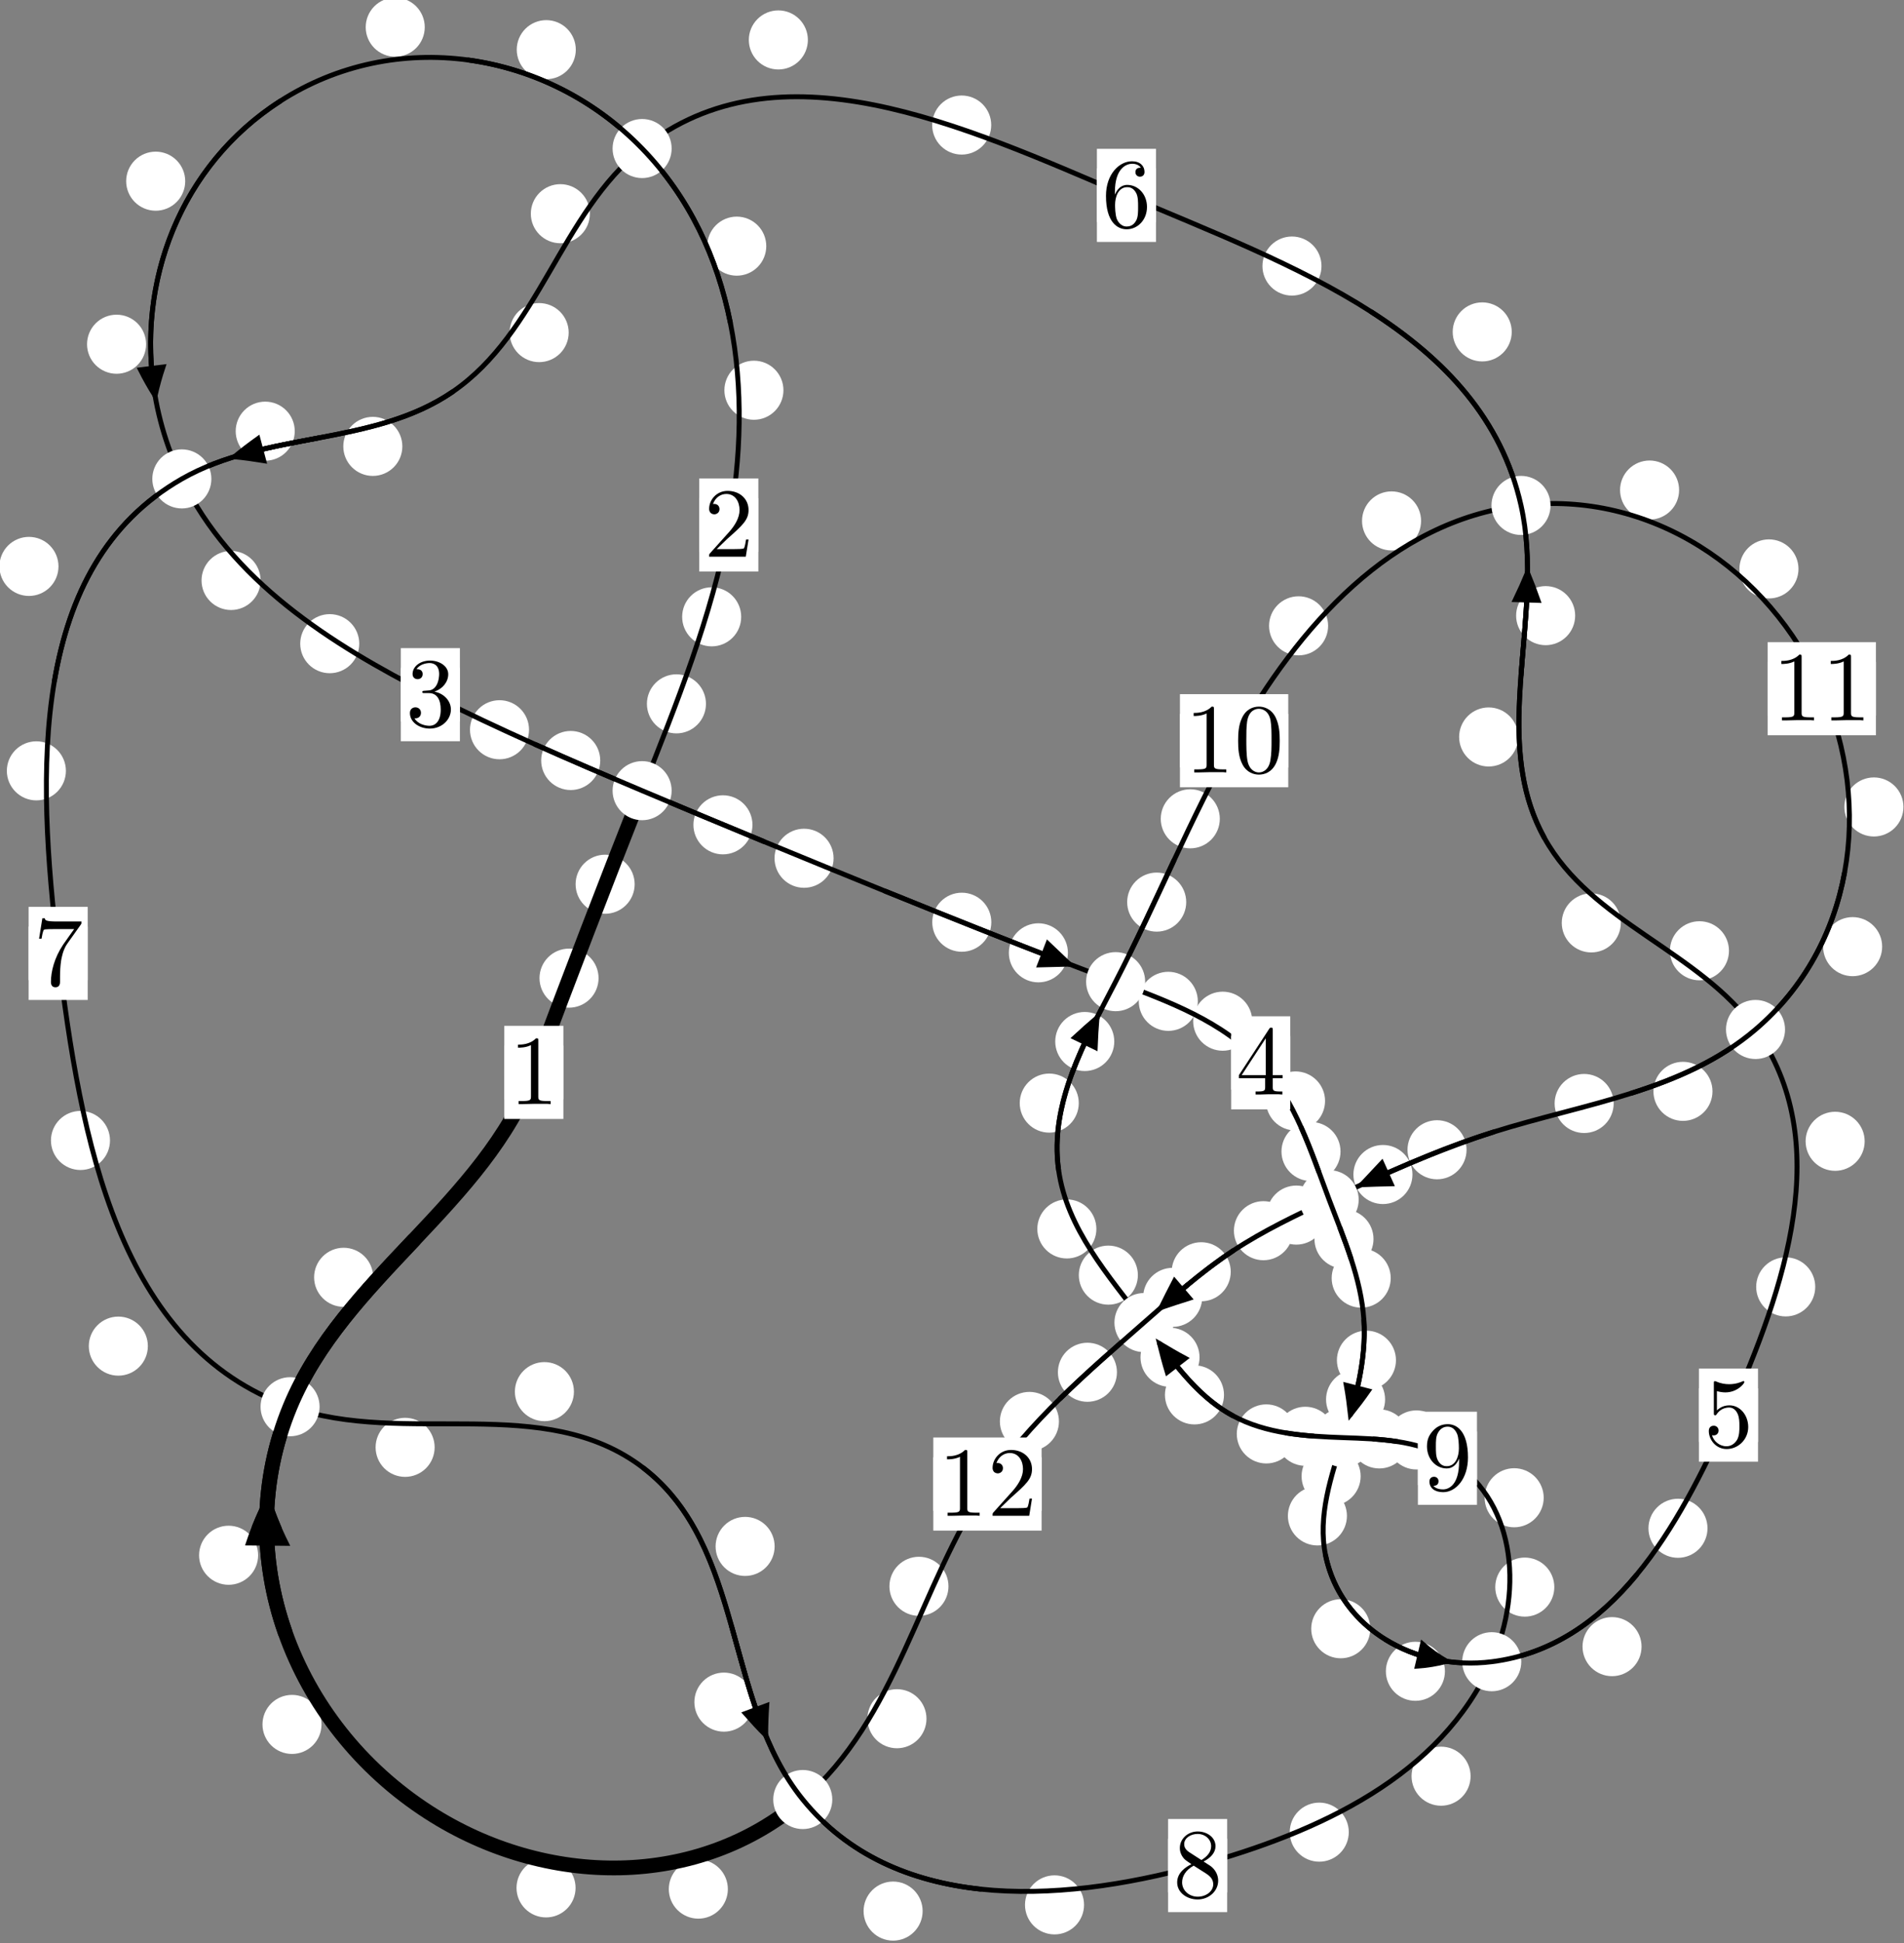 <?xml version="1.0"?>
<!-- Created by MetaPost 1.999 on 2021.07.05:2358 -->
<svg version="1.1" xmlns="http://www.w3.org/2000/svg" xmlns:xlink="http://www.w3.org/1999/xlink" width="192.738" height="196.591" viewBox="0 0 192.738 196.591">
<rect x="0" y="0" width="192.738" height="196.591" fill="#808080" stroke="none"/>
<!-- Original BoundingBox: -65.057007 -116.352554 127.680542 80.238068 -->
  <defs>
    <g transform="scale(0.01,0.01)" id="GLYPHcmr10_48">
      <path style="fill-rule: evenodd;" d="M460 -320C460 -400,455 -480,420 -554C374 -650,292 -666,250 -666C190 -666,117 -640,76 -547C44 -478,39 -400,39 -320C39 -245,43 -155,84 -79C127 2,200 22,249 22C303 22,379 1,423 -94C455 -163,460 -241,460 -320M249 -0C210 -0,151 -25,133 -121C122 -181,122 -273,122 -332C122 -396,122 -462,130 -516C149 -635,224 -644,249 -644C282 -644,348 -626,367 -527C377 -471,377 -395,377 -332C377 -257,377 -189,366 -125C351 -30,294 -0,249 -0"></path>
    </g>
    <g transform="scale(0.01,0.01)" id="GLYPHcmr10_49">
      <path style="fill-rule: evenodd;" d="M294 -640C294 -664,294 -666,271 -666C209 -602,121 -602,89 -602L89 -571C109 -571,168 -571,220 -597L220 -79C220 -43,217 -31,127 -31L95 -31L95 -0L257 -0L130 -3L217 -3L257 -3L297 -3L384 -3L419 -0L419 -31L387 -31C297 -31,294 -42,294 -79"></path>
    </g>
    <g transform="scale(0.01,0.01)" id="GLYPHcmr10_50">
      <path style="fill-rule: evenodd;" d="M127 -77L233 -180C389 -318,449 -372,449 -472C449 -586,359 -666,237 -666C124 -666,50 -574,50 -485C50 -429,100 -429,103 -429C120 -429,155 -441,155 -482C155 -508,137 -534,102 -534C94 -534,92 -534,89 -533C112 -598,166 -635,224 -635C315 -635,358 -554,358 -472C358 -392,308 -313,253 -251L61 -37C50 -26,50 -24,50 -0L421 -0L449 -174L424 -174C419 -144,412 -100,402 -85C395 -77,329 -77,307 -77"></path>
    </g>
    <g transform="scale(0.01,0.01)" id="GLYPHcmr10_51">
      <path style="fill-rule: evenodd;" d="M290 -352C372 -379,430 -449,430 -528C430 -610,342 -666,246 -666C145 -666,69 -606,69 -530C69 -497,91 -478,120 -478C151 -478,171 -500,171 -529C171 -579,124 -579,109 -579C140 -628,206 -641,242 -641C283 -641,338 -619,338 -529C338 -517,336 -459,310 -415C280 -367,246 -364,221 -363C213 -362,189 -360,182 -360C174 -359,167 -358,167 -348C167 -337,174 -337,191 -337L235 -337C317 -337,354 -269,354 -171C354 -35,285 -6,241 -6C198 -6,123 -23,88 -82C123 -77,154 -99,154 -137C154 -173,127 -193,98 -193C74 -193,42 -179,42 -135C42 -44,135 22,244 22C366 22,457 -69,457 -171C457 -253,394 -331,290 -352"></path>
    </g>
    <g transform="scale(0.01,0.01)" id="GLYPHcmr10_52">
      <path style="fill-rule: evenodd;" d="M294 -165L294 -78C294 -42,292 -31,218 -31L197 -31L197 -0L332 -0L238 -3L290 -3L332 -3L374 -3L427 -3L468 -0L468 -31L447 -31C373 -31,371 -42,371 -78L371 -165L471 -165L471 -196L371 -196L371 -651C371 -671,371 -677,355 -677C346 -677,343 -677,335 -665L28 -196L28 -165M300 -196L56 -196L300 -569"></path>
    </g>
    <g transform="scale(0.01,0.01)" id="GLYPHcmr10_53">
      <path style="fill-rule: evenodd;" d="M449 -201C449 -320,367 -420,259 -420C211 -420,168 -404,132 -369L132 -564C152 -558,185 -551,217 -551C340 -551,410 -642,410 -655C410 -661,407 -666,400 -666C399 -666,397 -666,392 -663C372 -654,323 -634,256 -634C216 -634,170 -641,123 -662C115 -665,113 -665,111 -665C101 -665,101 -657,101 -641L101 -345C101 -327,101 -319,115 -319C122 -319,124 -322,128 -328C139 -344,176 -398,257 -398C309 -398,334 -352,342 -334C358 -297,360 -258,360 -208C360 -173,360 -113,336 -71C312 -32,275 -6,229 -6C156 -6,99 -59,82 -118C85 -117,88 -116,99 -116C132 -116,149 -141,149 -165C149 -189,132 -214,99 -214C85 -214,50 -207,50 -161C50 -75,119 22,231 22C347 22,449 -74,449 -201"></path>
    </g>
    <g transform="scale(0.01,0.01)" id="GLYPHcmr10_54">
      <path style="fill-rule: evenodd;" d="M132 -328L132 -352C132 -605,256 -641,307 -641C331 -641,373 -635,395 -601C380 -601,340 -601,340 -556C340 -525,364 -510,386 -510C402 -510,432 -519,432 -558C432 -618,388 -666,305 -666C177 -666,42 -537,42 -316C42 -49,158 22,251 22C362 22,457 -72,457 -204C457 -331,368 -427,257 -427C189 -427,152 -376,132 -328M251 -6C188 -6,158 -66,152 -81C134 -128,134 -208,134 -226C134 -304,166 -404,256 -404C272 -404,318 -404,349 -342C367 -305,367 -254,367 -205C367 -157,367 -107,350 -71C320 -11,274 -6,251 -6"></path>
    </g>
    <g transform="scale(0.01,0.01)" id="GLYPHcmr10_55">
      <path style="fill-rule: evenodd;" d="M476 -609C485 -621,485 -623,485 -644L242 -644C120 -644,118 -657,114 -676L89 -676L56 -470L81 -470C84 -486,93 -549,106 -561C113 -567,191 -567,204 -567L411 -567C400 -551,321 -442,299 -409C209 -274,176 -135,176 -33C176 -23,176 22,222 22C268 22,268 -23,268 -33L268 -84C268 -139,271 -194,279 -248C283 -271,297 -357,341 -419"></path>
    </g>
    <g transform="scale(0.01,0.01)" id="GLYPHcmr10_56">
      <path style="fill-rule: evenodd;" d="M163 -457C117 -487,113 -521,113 -538C113 -599,178 -641,249 -641C322 -641,386 -589,386 -517C386 -460,347 -412,287 -377M309 -362C381 -399,430 -451,430 -517C430 -609,341 -666,250 -666C150 -666,69 -592,69 -499C69 -481,71 -436,113 -389C124 -377,161 -352,186 -335C128 -306,42 -250,42 -151C42 -45,144 22,249 22C362 22,457 -61,457 -168C457 -204,446 -249,408 -291C389 -312,373 -322,309 -362M209 -320L332 -242C360 -223,407 -193,407 -132C407 -58,332 -6,250 -6C164 -6,92 -68,92 -151C92 -209,124 -273,209 -320"></path>
    </g>
    <g transform="scale(0.01,0.01)" id="GLYPHcmr10_57">
      <path style="fill-rule: evenodd;" d="M367 -318L367 -286C367 -52,263 -6,205 -6C188 -6,134 -8,107 -42C151 -42,159 -71,159 -88C159 -119,135 -134,113 -134C97 -134,67 -125,67 -86C67 -19,121 22,206 22C335 22,457 -114,457 -329C457 -598,342 -666,253 -666C198 -666,149 -648,106 -603C65 -558,42 -516,42 -441C42 -316,130 -218,242 -218C303 -218,344 -260,367 -318M243 -241C227 -241,181 -241,150 -304C132 -341,132 -391,132 -440C132 -494,132 -541,153 -578C180 -628,218 -641,253 -641C299 -641,332 -607,349 -562C361 -530,365 -467,365 -421C365 -338,331 -241,243 -241"></path>
    </g>
  </defs>
  <path d="M60.591 98.968C60.591 98.176,60.276 97.416,59.716 96.855C59.155 96.295,58.395 95.98,57.602 95.98C56.81 95.98,56.049 96.295,55.489 96.855C54.928 97.416,54.613 98.176,54.613 98.968C54.613 99.761,54.928 100.521,55.489 101.082C56.049 101.642,56.81 101.957,57.602 101.957C58.395 101.957,59.155 101.642,59.716 101.082C60.276 100.521,60.591 99.761,60.591 98.968Z" style="fill: rgb(100%,100%,100%);stroke: none;"></path>
  <path d="M57.028 108.505C57.028 107.712,56.714 106.952,56.153 106.391C55.593 105.831,54.832 105.516,54.04 105.516C53.247 105.516,52.487 105.831,51.926 106.391C51.366 106.952,51.051 107.712,51.051 108.505C51.051 109.298,51.366 110.058,51.926 110.618C52.487 111.179,53.247 111.494,54.04 111.494C54.832 111.494,55.593 111.179,56.153 110.618C56.714 110.058,57.028 109.298,57.028 108.505Z" style="fill: rgb(100%,100%,100%);stroke: none;"></path>
  <path d="M71.463 71.215C71.463 70.422,71.148 69.662,70.588 69.102C70.028 68.541,69.267 68.226,68.475 68.226C67.682 68.226,66.922 68.541,66.361 69.102C65.801 69.662,65.486 70.422,65.486 71.215C65.486 72.008,65.801 72.768,66.361 73.328C66.922 73.889,67.682 74.204,68.475 74.204C69.267 74.204,70.028 73.889,70.588 73.328C71.148 72.768,71.463 72.008,71.463 71.215Z" style="fill: rgb(100%,100%,100%);stroke: none;"></path>
  <path d="M64.245 89.466C64.245 88.674,63.93 87.914,63.369 87.353C62.809 86.793,62.049 86.478,61.256 86.478C60.463 86.478,59.703 86.793,59.143 87.353C58.582 87.914,58.267 88.674,58.267 89.466C58.267 90.259,58.582 91.019,59.143 91.58C59.703 92.14,60.463 92.455,61.256 92.455C62.049 92.455,62.809 92.14,63.369 91.58C63.93 91.019,64.245 90.259,64.245 89.466Z" style="fill: rgb(100%,100%,100%);stroke: none;"></path>
  <path d="M79.306 39.484C79.306 38.691,78.992 37.931,78.431 37.371C77.871 36.81,77.11 36.495,76.318 36.495C75.525 36.495,74.765 36.81,74.204 37.371C73.644 37.931,73.329 38.691,73.329 39.484C73.329 40.277,73.644 41.037,74.204 41.597C74.765 42.158,75.525 42.473,76.318 42.473C77.11 42.473,77.871 42.158,78.431 41.597C78.992 41.037,79.306 40.277,79.306 39.484Z" style="fill: rgb(100%,100%,100%);stroke: none;"></path>
  <path d="M75.03 62.412C75.03 61.619,74.715 60.859,74.155 60.298C73.594 59.738,72.834 59.423,72.041 59.423C71.249 59.423,70.488 59.738,69.928 60.298C69.367 60.859,69.053 61.619,69.053 62.412C69.053 63.204,69.367 63.965,69.928 64.525C70.488 65.086,71.249 65.4,72.041 65.4C72.834 65.4,73.594 65.086,74.155 64.525C74.715 63.965,75.03 63.204,75.03 62.412Z" style="fill: rgb(100%,100%,100%);stroke: none;"></path>
  <path d="M58.287 5.025C58.287 4.233,57.972 3.473,57.411 2.912C56.851 2.352,56.091 2.037,55.298 2.037C54.505 2.037,53.745 2.352,53.185 2.912C52.624 3.473,52.309 4.233,52.309 5.025C52.309 5.818,52.624 6.578,53.185 7.139C53.745 7.699,54.505 8.014,55.298 8.014C56.091 8.014,56.851 7.699,57.411 7.139C57.972 6.578,58.287 5.818,58.287 5.025Z" style="fill: rgb(100%,100%,100%);stroke: none;"></path>
  <path d="M77.568 24.905C77.568 24.113,77.253 23.353,76.693 22.792C76.132 22.232,75.372 21.917,74.579 21.917C73.787 21.917,73.027 22.232,72.466 22.792C71.906 23.353,71.591 24.113,71.591 24.905C71.591 25.698,71.906 26.458,72.466 27.019C73.027 27.579,73.787 27.894,74.579 27.894C75.372 27.894,76.132 27.579,76.693 27.019C77.253 26.458,77.568 25.698,77.568 24.905Z" style="fill: rgb(100%,100%,100%);stroke: none;"></path>
  <path d="M18.749 18.332C18.749 17.539,18.434 16.779,17.874 16.219C17.314 15.658,16.553 15.343,15.761 15.343C14.968 15.343,14.208 15.658,13.647 16.219C13.087 16.779,12.772 17.539,12.772 18.332C12.772 19.125,13.087 19.885,13.647 20.445C14.208 21.006,14.968 21.321,15.761 21.321C16.553 21.321,17.314 21.006,17.874 20.445C18.434 19.885,18.749 19.125,18.749 18.332Z" style="fill: rgb(100%,100%,100%);stroke: none;"></path>
  <path d="M42.997 2.751C42.997 1.958,42.682 1.198,42.122 0.637C41.561 0.077,40.801 -0.238,40.008 -0.238C39.216 -0.238,38.456 0.077,37.895 0.637C37.335 1.198,37.02 1.958,37.02 2.751C37.02 3.543,37.335 4.304,37.895 4.864C38.456 5.424,39.216 5.739,40.008 5.739C40.801 5.739,41.561 5.424,42.122 4.864C42.682 4.304,42.997 3.543,42.997 2.751Z" style="fill: rgb(100%,100%,100%);stroke: none;"></path>
  <path d="M26.379 58.732C26.379 57.939,26.064 57.179,25.503 56.619C24.943 56.058,24.183 55.743,23.39 55.743C22.597 55.743,21.837 56.058,21.277 56.619C20.716 57.179,20.401 57.939,20.401 58.732C20.401 59.525,20.716 60.285,21.277 60.845C21.837 61.406,22.597 61.721,23.39 61.721C24.183 61.721,24.943 61.406,25.503 60.845C26.064 60.285,26.379 59.525,26.379 58.732Z" style="fill: rgb(100%,100%,100%);stroke: none;"></path>
  <path d="M14.789 34.828C14.789 34.036,14.474 33.276,13.913 32.715C13.353 32.155,12.593 31.84,11.8 31.84C11.007 31.84,10.247 32.155,9.687 32.715C9.126 33.276,8.811 34.036,8.811 34.828C8.811 35.621,9.126 36.381,9.687 36.942C10.247 37.502,11.007 37.817,11.8 37.817C12.593 37.817,13.353 37.502,13.913 36.942C14.474 36.381,14.789 35.621,14.789 34.828Z" style="fill: rgb(100%,100%,100%);stroke: none;"></path>
  <path d="M53.553 73.835C53.553 73.042,53.238 72.282,52.678 71.722C52.117 71.161,51.357 70.846,50.564 70.846C49.772 70.846,49.011 71.161,48.451 71.722C47.89 72.282,47.575 73.042,47.575 73.835C47.575 74.628,47.89 75.388,48.451 75.948C49.011 76.509,49.772 76.824,50.564 76.824C51.357 76.824,52.117 76.509,52.678 75.948C53.238 75.388,53.553 74.628,53.553 73.835Z" style="fill: rgb(100%,100%,100%);stroke: none;"></path>
  <path d="M36.368 65.127C36.368 64.335,36.053 63.574,35.492 63.014C34.932 62.453,34.172 62.138,33.379 62.138C32.586 62.138,31.826 62.453,31.266 63.014C30.705 63.574,30.39 64.335,30.39 65.127C30.39 65.92,30.705 66.68,31.266 67.241C31.826 67.801,32.586 68.116,33.379 68.116C34.172 68.116,34.932 67.801,35.492 67.241C36.053 66.68,36.368 65.92,36.368 65.127Z" style="fill: rgb(100%,100%,100%);stroke: none;"></path>
  <path d="M76.17 83.456C76.17 82.663,75.855 81.903,75.295 81.342C74.734 80.782,73.974 80.467,73.181 80.467C72.389 80.467,71.629 80.782,71.068 81.342C70.508 81.903,70.193 82.663,70.193 83.456C70.193 84.248,70.508 85.009,71.068 85.569C71.629 86.13,72.389 86.445,73.181 86.445C73.974 86.445,74.734 86.13,75.295 85.569C75.855 85.009,76.17 84.248,76.17 83.456Z" style="fill: rgb(100%,100%,100%);stroke: none;"></path>
  <path d="M60.761 76.947C60.761 76.154,60.446 75.394,59.885 74.834C59.325 74.273,58.564 73.958,57.772 73.958C56.979 73.958,56.219 74.273,55.658 74.834C55.098 75.394,54.783 76.154,54.783 76.947C54.783 77.74,55.098 78.5,55.658 79.06C56.219 79.621,56.979 79.936,57.772 79.936C58.564 79.936,59.325 79.621,59.885 79.06C60.446 78.5,60.761 77.74,60.761 76.947Z" style="fill: rgb(100%,100%,100%);stroke: none;"></path>
  <path d="M100.349 93.311C100.349 92.518,100.034 91.758,99.473 91.198C98.913 90.637,98.153 90.322,97.36 90.322C96.567 90.322,95.807 90.637,95.247 91.198C94.686 91.758,94.371 92.518,94.371 93.311C94.371 94.104,94.686 94.864,95.247 95.424C95.807 95.985,96.567 96.3,97.36 96.3C98.153 96.3,98.913 95.985,99.473 95.424C100.034 94.864,100.349 94.104,100.349 93.311Z" style="fill: rgb(100%,100%,100%);stroke: none;"></path>
  <path d="M84.382 86.838C84.382 86.046,84.067 85.286,83.507 84.725C82.946 84.165,82.186 83.85,81.393 83.85C80.601 83.85,79.841 84.165,79.28 84.725C78.72 85.286,78.405 86.046,78.405 86.838C78.405 87.631,78.72 88.391,79.28 88.952C79.841 89.512,80.601 89.827,81.393 89.827C82.186 89.827,82.946 89.512,83.507 88.952C84.067 88.391,84.382 87.631,84.382 86.838Z" style="fill: rgb(100%,100%,100%);stroke: none;"></path>
  <path d="M121.254 101.315C121.254 100.522,120.939 99.762,120.379 99.202C119.818 98.641,119.058 98.326,118.265 98.326C117.473 98.326,116.712 98.641,116.152 99.202C115.591 99.762,115.276 100.522,115.276 101.315C115.276 102.108,115.591 102.868,116.152 103.428C116.712 103.989,117.473 104.304,118.265 104.304C119.058 104.304,119.818 103.989,120.379 103.428C120.939 102.868,121.254 102.108,121.254 101.315Z" style="fill: rgb(100%,100%,100%);stroke: none;"></path>
  <path d="M108.102 96.407C108.102 95.614,107.787 94.854,107.226 94.293C106.666 93.733,105.906 93.418,105.113 93.418C104.32 93.418,103.56 93.733,103 94.293C102.439 94.854,102.124 95.614,102.124 96.407C102.124 97.199,102.439 97.959,103 98.52C103.56 99.08,104.32 99.395,105.113 99.395C105.906 99.395,106.666 99.08,107.226 98.52C107.787 97.959,108.102 97.199,108.102 96.407Z" style="fill: rgb(100%,100%,100%);stroke: none;"></path>
  <path d="M134.133 111.395C134.133 110.602,133.818 109.842,133.258 109.282C132.697 108.721,131.937 108.406,131.144 108.406C130.352 108.406,129.591 108.721,129.031 109.282C128.471 109.842,128.156 110.602,128.156 111.395C128.156 112.188,128.471 112.948,129.031 113.508C129.591 114.069,130.352 114.384,131.144 114.384C131.937 114.384,132.697 114.069,133.258 113.508C133.818 112.948,134.133 112.188,134.133 111.395Z" style="fill: rgb(100%,100%,100%);stroke: none;"></path>
  <path d="M126.76 103.326C126.76 102.533,126.445 101.773,125.885 101.212C125.324 100.652,124.564 100.337,123.771 100.337C122.979 100.337,122.219 100.652,121.658 101.212C121.098 101.773,120.783 102.533,120.783 103.326C120.783 104.118,121.098 104.879,121.658 105.439C122.219 105.999,122.979 106.314,123.771 106.314C124.564 106.314,125.324 105.999,125.885 105.439C126.445 104.879,126.76 104.118,126.76 103.326Z" style="fill: rgb(100%,100%,100%);stroke: none;"></path>
  <path d="M139.037 125.364C139.037 124.571,138.722 123.811,138.162 123.251C137.601 122.69,136.841 122.375,136.048 122.375C135.256 122.375,134.496 122.69,133.935 123.251C133.375 123.811,133.06 124.571,133.06 125.364C133.06 126.157,133.375 126.917,133.935 127.477C134.496 128.038,135.256 128.353,136.048 128.353C136.841 128.353,137.601 128.038,138.162 127.477C138.722 126.917,139.037 126.157,139.037 125.364Z" style="fill: rgb(100%,100%,100%);stroke: none;"></path>
  <path d="M135.698 116.51C135.698 115.718,135.383 114.957,134.823 114.397C134.262 113.836,133.502 113.522,132.709 113.522C131.917 113.522,131.157 113.836,130.596 114.397C130.036 114.957,129.721 115.718,129.721 116.51C129.721 117.303,130.036 118.063,130.596 118.624C131.157 119.184,131.917 119.499,132.709 119.499C133.502 119.499,134.262 119.184,134.823 118.624C135.383 118.063,135.698 117.303,135.698 116.51Z" style="fill: rgb(100%,100%,100%);stroke: none;"></path>
  <path d="M141.31 137.627C141.31 136.834,140.995 136.074,140.435 135.514C139.874 134.953,139.114 134.638,138.322 134.638C137.529 134.638,136.769 134.953,136.208 135.514C135.648 136.074,135.333 136.834,135.333 137.627C135.333 138.42,135.648 139.18,136.208 139.74C136.769 140.301,137.529 140.616,138.322 140.616C139.114 140.616,139.874 140.301,140.435 139.74C140.995 139.18,141.31 138.42,141.31 137.627Z" style="fill: rgb(100%,100%,100%);stroke: none;"></path>
  <path d="M140.78 129.32C140.78 128.528,140.465 127.768,139.904 127.207C139.344 126.647,138.584 126.332,137.791 126.332C136.998 126.332,136.238 126.647,135.678 127.207C135.117 127.768,134.802 128.528,134.802 129.32C134.802 130.113,135.117 130.873,135.678 131.434C136.238 131.994,136.998 132.309,137.791 132.309C138.584 132.309,139.344 131.994,139.904 131.434C140.465 130.873,140.78 130.113,140.78 129.32Z" style="fill: rgb(100%,100%,100%);stroke: none;"></path>
  <path d="M137.735 149.363C137.735 148.571,137.42 147.811,136.859 147.25C136.299 146.69,135.539 146.375,134.746 146.375C133.953 146.375,133.193 146.69,132.633 147.25C132.072 147.811,131.757 148.571,131.757 149.363C131.757 150.156,132.072 150.916,132.633 151.477C133.193 152.037,133.953 152.352,134.746 152.352C135.539 152.352,136.299 152.037,136.859 151.477C137.42 150.916,137.735 150.156,137.735 149.363Z" style="fill: rgb(100%,100%,100%);stroke: none;"></path>
  <path d="M140.21 141.595C140.21 140.802,139.895 140.042,139.335 139.482C138.775 138.921,138.014 138.606,137.222 138.606C136.429 138.606,135.669 138.921,135.108 139.482C134.548 140.042,134.233 140.802,134.233 141.595C134.233 142.388,134.548 143.148,135.108 143.708C135.669 144.269,136.429 144.584,137.222 144.584C138.014 144.584,138.775 144.269,139.335 143.708C139.895 143.148,140.21 142.388,140.21 141.595Z" style="fill: rgb(100%,100%,100%);stroke: none;"></path>
  <path d="M138.71 164.797C138.71 164.004,138.395 163.244,137.835 162.684C137.274 162.123,136.514 161.808,135.721 161.808C134.929 161.808,134.168 162.123,133.608 162.684C133.047 163.244,132.733 164.004,132.733 164.797C132.733 165.59,133.047 166.35,133.608 166.91C134.168 167.471,134.929 167.786,135.721 167.786C136.514 167.786,137.274 167.471,137.835 166.91C138.395 166.35,138.71 165.59,138.71 164.797Z" style="fill: rgb(100%,100%,100%);stroke: none;"></path>
  <path d="M136.348 153.38C136.348 152.588,136.033 151.827,135.472 151.267C134.912 150.706,134.152 150.392,133.359 150.392C132.566 150.392,131.806 150.706,131.246 151.267C130.685 151.827,130.37 152.588,130.37 153.38C130.37 154.173,130.685 154.933,131.246 155.494C131.806 156.054,132.566 156.369,133.359 156.369C134.152 156.369,134.912 156.054,135.472 155.494C136.033 154.933,136.348 154.173,136.348 153.38Z" style="fill: rgb(100%,100%,100%);stroke: none;"></path>
  <path d="M166.172 166.607C166.172 165.815,165.857 165.055,165.297 164.494C164.736 163.934,163.976 163.619,163.184 163.619C162.391 163.619,161.631 163.934,161.07 164.494C160.51 165.055,160.195 165.815,160.195 166.607C160.195 167.4,160.51 168.16,161.07 168.721C161.631 169.281,162.391 169.596,163.184 169.596C163.976 169.596,164.736 169.281,165.297 168.721C165.857 168.16,166.172 167.4,166.172 166.607Z" style="fill: rgb(100%,100%,100%);stroke: none;"></path>
  <path d="M146.267 169.101C146.267 168.308,145.952 167.548,145.391 166.987C144.831 166.427,144.071 166.112,143.278 166.112C142.485 166.112,141.725 166.427,141.165 166.987C140.604 167.548,140.289 168.308,140.289 169.101C140.289 169.893,140.604 170.653,141.165 171.214C141.725 171.774,142.485 172.089,143.278 172.089C144.071 172.089,144.831 171.774,145.391 171.214C145.952 170.653,146.267 169.893,146.267 169.101Z" style="fill: rgb(100%,100%,100%);stroke: none;"></path>
  <path d="M183.753 130.207C183.753 129.414,183.438 128.654,182.877 128.094C182.317 127.533,181.557 127.218,180.764 127.218C179.971 127.218,179.211 127.533,178.651 128.094C178.09 128.654,177.775 129.414,177.775 130.207C177.775 131,178.09 131.76,178.651 132.32C179.211 132.881,179.971 133.196,180.764 133.196C181.557 133.196,182.317 132.881,182.877 132.32C183.438 131.76,183.753 131,183.753 130.207Z" style="fill: rgb(100%,100%,100%);stroke: none;"></path>
  <path d="M172.846 154.631C172.846 153.838,172.531 153.078,171.971 152.518C171.411 151.957,170.65 151.642,169.858 151.642C169.065 151.642,168.305 151.957,167.744 152.518C167.184 153.078,166.869 153.838,166.869 154.631C166.869 155.424,167.184 156.184,167.744 156.744C168.305 157.305,169.065 157.62,169.858 157.62C170.65 157.62,171.411 157.305,171.971 156.744C172.531 156.184,172.846 155.424,172.846 154.631Z" style="fill: rgb(100%,100%,100%);stroke: none;"></path>
  <path d="M175.021 96.199C175.021 95.406,174.706 94.646,174.145 94.086C173.585 93.525,172.825 93.21,172.032 93.21C171.239 93.21,170.479 93.525,169.919 94.086C169.358 94.646,169.043 95.406,169.043 96.199C169.043 96.992,169.358 97.752,169.919 98.312C170.479 98.873,171.239 99.188,172.032 99.188C172.825 99.188,173.585 98.873,174.145 98.312C174.706 97.752,175.021 96.992,175.021 96.199Z" style="fill: rgb(100%,100%,100%);stroke: none;"></path>
  <path d="M188.756 115.477C188.756 114.684,188.441 113.924,187.88 113.363C187.32 112.803,186.56 112.488,185.767 112.488C184.974 112.488,184.214 112.803,183.654 113.363C183.093 113.924,182.778 114.684,182.778 115.477C182.778 116.269,183.093 117.029,183.654 117.59C184.214 118.15,184.974 118.465,185.767 118.465C186.56 118.465,187.32 118.15,187.88 117.59C188.441 117.029,188.756 116.269,188.756 115.477Z" style="fill: rgb(100%,100%,100%);stroke: none;"></path>
  <path d="M153.682 74.567C153.682 73.774,153.368 73.014,152.807 72.453C152.247 71.893,151.486 71.578,150.694 71.578C149.901 71.578,149.141 71.893,148.58 72.453C148.02 73.014,147.705 73.774,147.705 74.567C147.705 75.359,148.02 76.12,148.58 76.68C149.141 77.24,149.901 77.555,150.694 77.555C151.486 77.555,152.247 77.24,152.807 76.68C153.368 76.12,153.682 75.359,153.682 74.567Z" style="fill: rgb(100%,100%,100%);stroke: none;"></path>
  <path d="M164.072 93.38C164.072 92.587,163.757 91.827,163.196 91.266C162.636 90.706,161.876 90.391,161.083 90.391C160.29 90.391,159.53 90.706,158.97 91.266C158.409 91.827,158.094 92.587,158.094 93.38C158.094 94.172,158.409 94.933,158.97 95.493C159.53 96.054,160.29 96.368,161.083 96.368C161.876 96.368,162.636 96.054,163.196 95.493C163.757 94.933,164.072 94.172,164.072 93.38Z" style="fill: rgb(100%,100%,100%);stroke: none;"></path>
  <path d="M153.031 33.582C153.031 32.79,152.716 32.03,152.156 31.469C151.595 30.909,150.835 30.594,150.042 30.594C149.25 30.594,148.49 30.909,147.929 31.469C147.369 32.03,147.054 32.79,147.054 33.582C147.054 34.375,147.369 35.135,147.929 35.696C148.49 36.256,149.25 36.571,150.042 36.571C150.835 36.571,151.595 36.256,152.156 35.696C152.716 35.135,153.031 34.375,153.031 33.582Z" style="fill: rgb(100%,100%,100%);stroke: none;"></path>
  <path d="M159.451 62.291C159.451 61.498,159.137 60.738,158.576 60.178C158.016 59.617,157.255 59.302,156.463 59.302C155.67 59.302,154.91 59.617,154.349 60.178C153.789 60.738,153.474 61.498,153.474 62.291C153.474 63.084,153.789 63.844,154.349 64.404C154.91 64.965,155.67 65.28,156.463 65.28C157.255 65.28,158.016 64.965,158.576 64.404C159.137 63.844,159.451 63.084,159.451 62.291Z" style="fill: rgb(100%,100%,100%);stroke: none;"></path>
  <path d="M100.339 12.652C100.339 11.86,100.024 11.1,99.464 10.539C98.903 9.979,98.143 9.664,97.35 9.664C96.558 9.664,95.797 9.979,95.237 10.539C94.676 11.1,94.361 11.86,94.361 12.652C94.361 13.445,94.676 14.205,95.237 14.766C95.797 15.326,96.558 15.641,97.35 15.641C98.143 15.641,98.903 15.326,99.464 14.766C100.024 14.205,100.339 13.445,100.339 12.652Z" style="fill: rgb(100%,100%,100%);stroke: none;"></path>
  <path d="M133.772 26.919C133.772 26.126,133.457 25.366,132.897 24.805C132.336 24.245,131.576 23.93,130.783 23.93C129.991 23.93,129.23 24.245,128.67 24.805C128.109 25.366,127.795 26.126,127.795 26.919C127.795 27.712,128.109 28.472,128.67 29.032C129.23 29.593,129.991 29.908,130.783 29.908C131.576 29.908,132.336 29.593,132.897 29.032C133.457 28.472,133.772 27.712,133.772 26.919Z" style="fill: rgb(100%,100%,100%);stroke: none;"></path>
  <path d="M59.712 21.623C59.712 20.83,59.397 20.07,58.836 19.51C58.276 18.949,57.516 18.634,56.723 18.634C55.93 18.634,55.17 18.949,54.61 19.51C54.049 20.07,53.734 20.83,53.734 21.623C53.734 22.416,54.049 23.176,54.61 23.736C55.17 24.297,55.93 24.612,56.723 24.612C57.516 24.612,58.276 24.297,58.836 23.736C59.397 23.176,59.712 22.416,59.712 21.623Z" style="fill: rgb(100%,100%,100%);stroke: none;"></path>
  <path d="M81.78 4.041C81.78 3.248,81.465 2.488,80.904 1.928C80.344 1.367,79.584 1.052,78.791 1.052C77.998 1.052,77.238 1.367,76.678 1.928C76.117 2.488,75.802 3.248,75.802 4.041C75.802 4.834,76.117 5.594,76.678 6.154C77.238 6.715,77.998 7.03,78.791 7.03C79.584 7.03,80.344 6.715,80.904 6.154C81.465 5.594,81.78 4.834,81.78 4.041Z" style="fill: rgb(100%,100%,100%);stroke: none;"></path>
  <path d="M40.729 45.166C40.729 44.373,40.414 43.613,39.854 43.052C39.293 42.492,38.533 42.177,37.74 42.177C36.948 42.177,36.187 42.492,35.627 43.052C35.066 43.613,34.752 44.373,34.752 45.166C34.752 45.958,35.066 46.718,35.627 47.279C36.187 47.839,36.948 48.154,37.74 48.154C38.533 48.154,39.293 47.839,39.854 47.279C40.414 46.718,40.729 45.958,40.729 45.166Z" style="fill: rgb(100%,100%,100%);stroke: none;"></path>
  <path d="M57.566 33.653C57.566 32.86,57.251 32.1,56.691 31.539C56.13 30.979,55.37 30.664,54.577 30.664C53.785 30.664,53.025 30.979,52.464 31.539C51.904 32.1,51.589 32.86,51.589 33.653C51.589 34.445,51.904 35.205,52.464 35.766C53.025 36.326,53.785 36.641,54.577 36.641C55.37 36.641,56.13 36.326,56.691 35.766C57.251 35.205,57.566 34.445,57.566 33.653Z" style="fill: rgb(100%,100%,100%);stroke: none;"></path>
  <path d="M5.92 57.309C5.92 56.517,5.606 55.757,5.045 55.196C4.485 54.636,3.724 54.321,2.932 54.321C2.139 54.321,1.379 54.636,0.818 55.196C0.258 55.757,-0.057 56.517,-0.057 57.309C-0.057 58.102,0.258 58.862,0.818 59.423C1.379 59.983,2.139 60.298,2.932 60.298C3.724 60.298,4.485 59.983,5.045 59.423C5.606 58.862,5.92 58.102,5.92 57.309Z" style="fill: rgb(100%,100%,100%);stroke: none;"></path>
  <path d="M29.837 43.626C29.837 42.834,29.522 42.074,28.961 41.513C28.401 40.953,27.641 40.638,26.848 40.638C26.055 40.638,25.295 40.953,24.735 41.513C24.174 42.074,23.859 42.834,23.859 43.626C23.859 44.419,24.174 45.179,24.735 45.74C25.295 46.3,26.055 46.615,26.848 46.615C27.641 46.615,28.401 46.3,28.961 45.74C29.522 45.179,29.837 44.419,29.837 43.626Z" style="fill: rgb(100%,100%,100%);stroke: none;"></path>
  <path d="M11.135 115.393C11.135 114.6,10.82 113.84,10.259 113.279C9.699 112.719,8.939 112.404,8.146 112.404C7.353 112.404,6.593 112.719,6.033 113.279C5.472 113.84,5.157 114.6,5.157 115.393C5.157 116.185,5.472 116.946,6.033 117.506C6.593 118.066,7.353 118.381,8.146 118.381C8.939 118.381,9.699 118.066,10.259 117.506C10.82 116.946,11.135 116.185,11.135 115.393Z" style="fill: rgb(100%,100%,100%);stroke: none;"></path>
  <path d="M6.671 77.994C6.671 77.201,6.356 76.441,5.795 75.88C5.235 75.32,4.475 75.005,3.682 75.005C2.889 75.005,2.129 75.32,1.569 75.88C1.008 76.441,0.693 77.201,0.693 77.994C0.693 78.786,1.008 79.547,1.569 80.107C2.129 80.668,2.889 80.983,3.682 80.983C4.475 80.983,5.235 80.668,5.795 80.107C6.356 79.547,6.671 78.786,6.671 77.994Z" style="fill: rgb(100%,100%,100%);stroke: none;"></path>
  <path d="M43.998 146.442C43.998 145.65,43.684 144.889,43.123 144.329C42.563 143.769,41.802 143.454,41.01 143.454C40.217 143.454,39.457 143.769,38.896 144.329C38.336 144.889,38.021 145.65,38.021 146.442C38.021 147.235,38.336 147.995,38.896 148.556C39.457 149.116,40.217 149.431,41.01 149.431C41.802 149.431,42.563 149.116,43.123 148.556C43.684 147.995,43.998 147.235,43.998 146.442Z" style="fill: rgb(100%,100%,100%);stroke: none;"></path>
  <path d="M14.968 136.201C14.968 135.408,14.653 134.648,14.092 134.088C13.532 133.527,12.771 133.212,11.979 133.212C11.186 133.212,10.426 133.527,9.865 134.088C9.305 134.648,8.99 135.408,8.99 136.201C8.99 136.994,9.305 137.754,9.865 138.314C10.426 138.875,11.186 139.19,11.979 139.19C12.771 139.19,13.532 138.875,14.092 138.314C14.653 137.754,14.968 136.994,14.968 136.201Z" style="fill: rgb(100%,100%,100%);stroke: none;"></path>
  <path d="M78.415 156.466C78.415 155.674,78.1 154.913,77.54 154.353C76.979 153.792,76.219 153.478,75.426 153.478C74.634 153.478,73.874 153.792,73.313 154.353C72.753 154.913,72.438 155.674,72.438 156.466C72.438 157.259,72.753 158.019,73.313 158.58C73.874 159.14,74.634 159.455,75.426 159.455C76.219 159.455,76.979 159.14,77.54 158.58C78.1 158.019,78.415 157.259,78.415 156.466Z" style="fill: rgb(100%,100%,100%);stroke: none;"></path>
  <path d="M58.098 140.806C58.098 140.013,57.783 139.253,57.223 138.692C56.662 138.132,55.902 137.817,55.109 137.817C54.317 137.817,53.556 138.132,52.996 138.692C52.435 139.253,52.121 140.013,52.121 140.806C52.121 141.598,52.435 142.358,52.996 142.919C53.556 143.479,54.317 143.794,55.109 143.794C55.902 143.794,56.662 143.479,57.223 142.919C57.783 142.358,58.098 141.598,58.098 140.806Z" style="fill: rgb(100%,100%,100%);stroke: none;"></path>
  <path d="M93.396 193.364C93.396 192.571,93.081 191.811,92.521 191.251C91.96 190.69,91.2 190.375,90.407 190.375C89.615 190.375,88.854 190.69,88.294 191.251C87.733 191.811,87.418 192.571,87.418 193.364C87.418 194.157,87.733 194.917,88.294 195.477C88.854 196.038,89.615 196.353,90.407 196.353C91.2 196.353,91.96 196.038,92.521 195.477C93.081 194.917,93.396 194.157,93.396 193.364Z" style="fill: rgb(100%,100%,100%);stroke: none;"></path>
  <path d="M76.268 172.221C76.268 171.429,75.953 170.669,75.393 170.108C74.832 169.548,74.072 169.233,73.279 169.233C72.487 169.233,71.726 169.548,71.166 170.108C70.605 170.669,70.291 171.429,70.291 172.221C70.291 173.014,70.605 173.774,71.166 174.335C71.726 174.895,72.487 175.21,73.279 175.21C74.072 175.21,74.832 174.895,75.393 174.335C75.953 173.774,76.268 173.014,76.268 172.221Z" style="fill: rgb(100%,100%,100%);stroke: none;"></path>
  <path d="M136.535 185.377C136.535 184.584,136.22 183.824,135.659 183.264C135.099 182.703,134.339 182.388,133.546 182.388C132.753 182.388,131.993 182.703,131.433 183.264C130.872 183.824,130.557 184.584,130.557 185.377C130.557 186.17,130.872 186.93,131.433 187.49C131.993 188.051,132.753 188.366,133.546 188.366C134.339 188.366,135.099 188.051,135.659 187.49C136.22 186.93,136.535 186.17,136.535 185.377Z" style="fill: rgb(100%,100%,100%);stroke: none;"></path>
  <path d="M109.735 192.735C109.735 191.943,109.42 191.183,108.86 190.622C108.299 190.062,107.539 189.747,106.746 189.747C105.954 189.747,105.194 190.062,104.633 190.622C104.073 191.183,103.758 191.943,103.758 192.735C103.758 193.528,104.073 194.288,104.633 194.849C105.194 195.409,105.954 195.724,106.746 195.724C107.539 195.724,108.299 195.409,108.86 194.849C109.42 194.288,109.735 193.528,109.735 192.735Z" style="fill: rgb(100%,100%,100%);stroke: none;"></path>
  <path d="M157.34 160.584C157.34 159.791,157.025 159.031,156.465 158.47C155.904 157.91,155.144 157.595,154.351 157.595C153.559 157.595,152.799 157.91,152.238 158.47C151.678 159.031,151.363 159.791,151.363 160.584C151.363 161.376,151.678 162.136,152.238 162.697C152.799 163.257,153.559 163.572,154.351 163.572C155.144 163.572,155.904 163.257,156.465 162.697C157.025 162.136,157.34 161.376,157.34 160.584Z" style="fill: rgb(100%,100%,100%);stroke: none;"></path>
  <path d="M148.865 179.715C148.865 178.923,148.55 178.163,147.99 177.602C147.429 177.042,146.669 176.727,145.876 176.727C145.084 176.727,144.323 177.042,143.763 177.602C143.202 178.163,142.888 178.923,142.888 179.715C142.888 180.508,143.202 181.268,143.763 181.829C144.323 182.389,145.084 182.704,145.876 182.704C146.669 182.704,147.429 182.389,147.99 181.829C148.55 181.268,148.865 180.508,148.865 179.715Z" style="fill: rgb(100%,100%,100%);stroke: none;"></path>
  <path d="M146.371 145.693C146.371 144.9,146.056 144.14,145.495 143.579C144.935 143.019,144.175 142.704,143.382 142.704C142.589 142.704,141.829 143.019,141.269 143.579C140.708 144.14,140.393 144.9,140.393 145.693C140.393 146.485,140.708 147.245,141.269 147.806C141.829 148.366,142.589 148.681,143.382 148.681C144.175 148.681,144.935 148.366,145.495 147.806C146.056 147.245,146.371 146.485,146.371 145.693Z" style="fill: rgb(100%,100%,100%);stroke: none;"></path>
  <path d="M156.266 151.542C156.266 150.75,155.951 149.99,155.39 149.429C154.83 148.869,154.07 148.554,153.277 148.554C152.484 148.554,151.724 148.869,151.164 149.429C150.603 149.99,150.288 150.75,150.288 151.542C150.288 152.335,150.603 153.095,151.164 153.656C151.724 154.216,152.484 154.531,153.277 154.531C154.07 154.531,154.83 154.216,155.39 153.656C155.951 153.095,156.266 152.335,156.266 151.542Z" style="fill: rgb(100%,100%,100%);stroke: none;"></path>
  <path d="M135.122 145.324C135.122 144.531,134.807 143.771,134.247 143.21C133.686 142.65,132.926 142.335,132.133 142.335C131.341 142.335,130.58 142.65,130.02 143.21C129.459 143.771,129.144 144.531,129.144 145.324C129.144 146.116,129.459 146.876,130.02 147.437C130.58 147.997,131.341 148.312,132.133 148.312C132.926 148.312,133.686 147.997,134.247 147.437C134.807 146.876,135.122 146.116,135.122 145.324Z" style="fill: rgb(100%,100%,100%);stroke: none;"></path>
  <path d="M142.614 145.59C142.614 144.797,142.299 144.037,141.738 143.476C141.178 142.916,140.418 142.601,139.625 142.601C138.832 142.601,138.072 142.916,137.512 143.476C136.951 144.037,136.636 144.797,136.636 145.59C136.636 146.382,136.951 147.142,137.512 147.703C138.072 148.263,138.832 148.578,139.625 148.578C140.418 148.578,141.178 148.263,141.738 147.703C142.299 147.142,142.614 146.382,142.614 145.59Z" style="fill: rgb(100%,100%,100%);stroke: none;"></path>
  <path d="M123.903 141.136C123.903 140.343,123.588 139.583,123.027 139.022C122.467 138.462,121.707 138.147,120.914 138.147C120.121 138.147,119.361 138.462,118.801 139.022C118.24 139.583,117.925 140.343,117.925 141.136C117.925 141.928,118.24 142.689,118.801 143.249C119.361 143.809,120.121 144.124,120.914 144.124C121.707 144.124,122.467 143.809,123.027 143.249C123.588 142.689,123.903 141.928,123.903 141.136Z" style="fill: rgb(100%,100%,100%);stroke: none;"></path>
  <path d="M131.174 145.084C131.174 144.291,130.859 143.531,130.299 142.971C129.738 142.41,128.978 142.095,128.185 142.095C127.393 142.095,126.633 142.41,126.072 142.971C125.512 143.531,125.197 144.291,125.197 145.084C125.197 145.877,125.512 146.637,126.072 147.197C126.633 147.758,127.393 148.073,128.185 148.073C128.978 148.073,129.738 147.758,130.299 147.197C130.859 146.637,131.174 145.877,131.174 145.084Z" style="fill: rgb(100%,100%,100%);stroke: none;"></path>
  <path d="M115.185 129.018C115.185 128.226,114.87 127.466,114.309 126.905C113.749 126.345,112.989 126.03,112.196 126.03C111.403 126.03,110.643 126.345,110.083 126.905C109.522 127.466,109.207 128.226,109.207 129.018C109.207 129.811,109.522 130.571,110.083 131.132C110.643 131.692,111.403 132.007,112.196 132.007C112.989 132.007,113.749 131.692,114.309 131.132C114.87 130.571,115.185 129.811,115.185 129.018Z" style="fill: rgb(100%,100%,100%);stroke: none;"></path>
  <path d="M121.427 137.332C121.427 136.539,121.112 135.779,120.552 135.219C119.991 134.658,119.231 134.343,118.438 134.343C117.646 134.343,116.886 134.658,116.325 135.219C115.765 135.779,115.45 136.539,115.45 137.332C115.45 138.125,115.765 138.885,116.325 139.445C116.886 140.006,117.646 140.321,118.438 140.321C119.231 140.321,119.991 140.006,120.552 139.445C121.112 138.885,121.427 138.125,121.427 137.332Z" style="fill: rgb(100%,100%,100%);stroke: none;"></path>
  <path d="M109.203 111.612C109.203 110.819,108.888 110.059,108.327 109.499C107.767 108.938,107.007 108.623,106.214 108.623C105.421 108.623,104.661 108.938,104.101 109.499C103.54 110.059,103.225 110.819,103.225 111.612C103.225 112.405,103.54 113.165,104.101 113.725C104.661 114.286,105.421 114.601,106.214 114.601C107.007 114.601,107.767 114.286,108.327 113.725C108.888 113.165,109.203 112.405,109.203 111.612Z" style="fill: rgb(100%,100%,100%);stroke: none;"></path>
  <path d="M110.984 124.344C110.984 123.551,110.669 122.791,110.108 122.23C109.548 121.67,108.788 121.355,107.995 121.355C107.202 121.355,106.442 121.67,105.882 122.23C105.321 122.791,105.006 123.551,105.006 124.344C105.006 125.136,105.321 125.896,105.882 126.457C106.442 127.017,107.202 127.332,107.995 127.332C108.788 127.332,109.548 127.017,110.108 126.457C110.669 125.896,110.984 125.136,110.984 124.344Z" style="fill: rgb(100%,100%,100%);stroke: none;"></path>
  <path d="M120.079 91.276C120.079 90.483,119.764 89.723,119.203 89.162C118.643 88.602,117.883 88.287,117.09 88.287C116.297 88.287,115.537 88.602,114.977 89.162C114.416 89.723,114.101 90.483,114.101 91.276C114.101 92.068,114.416 92.828,114.977 93.389C115.537 93.949,116.297 94.264,117.09 94.264C117.883 94.264,118.643 93.949,119.203 93.389C119.764 92.828,120.079 92.068,120.079 91.276Z" style="fill: rgb(100%,100%,100%);stroke: none;"></path>
  <path d="M112.796 105.379C112.796 104.586,112.481 103.826,111.921 103.265C111.361 102.705,110.6 102.39,109.808 102.39C109.015 102.39,108.255 102.705,107.694 103.265C107.134 103.826,106.819 104.586,106.819 105.379C106.819 106.171,107.134 106.932,107.694 107.492C108.255 108.053,109.015 108.368,109.808 108.368C110.6 108.368,111.361 108.053,111.921 107.492C112.481 106.932,112.796 106.171,112.796 105.379Z" style="fill: rgb(100%,100%,100%);stroke: none;"></path>
  <path d="M134.442 63.321C134.442 62.528,134.127 61.768,133.566 61.207C133.006 60.647,132.246 60.332,131.453 60.332C130.66 60.332,129.9 60.647,129.34 61.207C128.779 61.768,128.464 62.528,128.464 63.321C128.464 64.113,128.779 64.874,129.34 65.434C129.9 65.995,130.66 66.31,131.453 66.31C132.246 66.31,133.006 65.995,133.566 65.434C134.127 64.874,134.442 64.113,134.442 63.321Z" style="fill: rgb(100%,100%,100%);stroke: none;"></path>
  <path d="M123.479 82.847C123.479 82.054,123.164 81.294,122.603 80.734C122.043 80.173,121.283 79.858,120.49 79.858C119.697 79.858,118.937 80.173,118.377 80.734C117.816 81.294,117.501 82.054,117.501 82.847C117.501 83.64,117.816 84.4,118.377 84.96C118.937 85.521,119.697 85.836,120.49 85.836C121.283 85.836,122.043 85.521,122.603 84.96C123.164 84.4,123.479 83.64,123.479 82.847Z" style="fill: rgb(100%,100%,100%);stroke: none;"></path>
  <path d="M169.973 49.582C169.973 48.79,169.658 48.029,169.097 47.469C168.537 46.909,167.777 46.594,166.984 46.594C166.191 46.594,165.431 46.909,164.871 47.469C164.31 48.029,163.995 48.79,163.995 49.582C163.995 50.375,164.31 51.135,164.871 51.696C165.431 52.256,166.191 52.571,166.984 52.571C167.777 52.571,168.537 52.256,169.097 51.696C169.658 51.135,169.973 50.375,169.973 49.582Z" style="fill: rgb(100%,100%,100%);stroke: none;"></path>
  <path d="M143.853 52.707C143.853 51.914,143.539 51.154,142.978 50.593C142.418 50.033,141.657 49.718,140.865 49.718C140.072 49.718,139.312 50.033,138.751 50.593C138.191 51.154,137.876 51.914,137.876 52.707C137.876 53.499,138.191 54.259,138.751 54.82C139.312 55.38,140.072 55.695,140.865 55.695C141.657 55.695,142.418 55.38,142.978 54.82C143.539 54.259,143.853 53.499,143.853 52.707Z" style="fill: rgb(100%,100%,100%);stroke: none;"></path>
  <path d="M192.681 81.648C192.681 80.855,192.366 80.095,191.805 79.534C191.245 78.974,190.484 78.659,189.692 78.659C188.899 78.659,188.139 78.974,187.578 79.534C187.018 80.095,186.703 80.855,186.703 81.648C186.703 82.441,187.018 83.201,187.578 83.761C188.139 84.322,188.899 84.637,189.692 84.637C190.484 84.637,191.245 84.322,191.805 83.761C192.366 83.201,192.681 82.441,192.681 81.648Z" style="fill: rgb(100%,100%,100%);stroke: none;"></path>
  <path d="M182.057 57.562C182.057 56.77,181.742 56.01,181.181 55.449C180.621 54.889,179.86 54.574,179.068 54.574C178.275 54.574,177.515 54.889,176.954 55.449C176.394 56.01,176.079 56.77,176.079 57.562C176.079 58.355,176.394 59.115,176.954 59.676C177.515 60.236,178.275 60.551,179.068 60.551C179.86 60.551,180.621 60.236,181.181 59.676C181.742 59.115,182.057 58.355,182.057 57.562Z" style="fill: rgb(100%,100%,100%);stroke: none;"></path>
  <path d="M173.352 110.422C173.352 109.63,173.037 108.87,172.476 108.309C171.916 107.749,171.156 107.434,170.363 107.434C169.57 107.434,168.81 107.749,168.25 108.309C167.689 108.87,167.374 109.63,167.374 110.422C167.374 111.215,167.689 111.975,168.25 112.536C168.81 113.096,169.57 113.411,170.363 113.411C171.156 113.411,171.916 113.096,172.476 112.536C173.037 111.975,173.352 111.215,173.352 110.422Z" style="fill: rgb(100%,100%,100%);stroke: none;"></path>
  <path d="M190.527 95.782C190.527 94.989,190.212 94.229,189.652 93.669C189.091 93.108,188.331 92.793,187.538 92.793C186.746 92.793,185.986 93.108,185.425 93.669C184.865 94.229,184.55 94.989,184.55 95.782C184.55 96.575,184.865 97.335,185.425 97.895C185.986 98.456,186.746 98.771,187.538 98.771C188.331 98.771,189.091 98.456,189.652 97.895C190.212 97.335,190.527 96.575,190.527 95.782Z" style="fill: rgb(100%,100%,100%);stroke: none;"></path>
  <path d="M148.457 116.333C148.457 115.54,148.142 114.78,147.581 114.22C147.021 113.659,146.261 113.344,145.468 113.344C144.675 113.344,143.915 113.659,143.355 114.22C142.794 114.78,142.479 115.54,142.479 116.333C142.479 117.126,142.794 117.886,143.355 118.447C143.915 119.007,144.675 119.322,145.468 119.322C146.261 119.322,147.021 119.007,147.581 118.447C148.142 117.886,148.457 117.126,148.457 116.333Z" style="fill: rgb(100%,100%,100%);stroke: none;"></path>
  <path d="M163.349 111.65C163.349 110.858,163.034 110.098,162.473 109.537C161.913 108.977,161.153 108.662,160.36 108.662C159.567 108.662,158.807 108.977,158.247 109.537C157.686 110.098,157.371 110.858,157.371 111.65C157.371 112.443,157.686 113.203,158.247 113.764C158.807 114.324,159.567 114.639,160.36 114.639C161.153 114.639,161.913 114.324,162.473 113.764C163.034 113.203,163.349 112.443,163.349 111.65Z" style="fill: rgb(100%,100%,100%);stroke: none;"></path>
  <path d="M134.21 122.943C134.21 122.15,133.895 121.39,133.335 120.83C132.774 120.269,132.014 119.954,131.221 119.954C130.429 119.954,129.669 120.269,129.108 120.83C128.548 121.39,128.233 122.15,128.233 122.943C128.233 123.736,128.548 124.496,129.108 125.056C129.669 125.617,130.429 125.932,131.221 125.932C132.014 125.932,132.774 125.617,133.335 125.056C133.895 124.496,134.21 123.736,134.21 122.943Z" style="fill: rgb(100%,100%,100%);stroke: none;"></path>
  <path d="M142.98 118.838C142.98 118.045,142.665 117.285,142.105 116.725C141.544 116.164,140.784 115.849,139.991 115.849C139.199 115.849,138.438 116.164,137.878 116.725C137.317 117.285,137.003 118.045,137.003 118.838C137.003 119.631,137.317 120.391,137.878 120.951C138.438 121.512,139.199 121.827,139.991 121.827C140.784 121.827,141.544 121.512,142.105 120.951C142.665 120.391,142.98 119.631,142.98 118.838Z" style="fill: rgb(100%,100%,100%);stroke: none;"></path>
  <path d="M124.586 128.677C124.586 127.884,124.271 127.124,123.71 126.564C123.15 126.003,122.39 125.688,121.597 125.688C120.804 125.688,120.044 126.003,119.484 126.564C118.923 127.124,118.608 127.884,118.608 128.677C118.608 129.47,118.923 130.23,119.484 130.79C120.044 131.351,120.804 131.666,121.597 131.666C122.39 131.666,123.15 131.351,123.71 130.79C124.271 130.23,124.586 129.47,124.586 128.677Z" style="fill: rgb(100%,100%,100%);stroke: none;"></path>
  <path d="M130.883 124.522C130.883 123.73,130.568 122.97,130.008 122.409C129.447 121.849,128.687 121.534,127.895 121.534C127.102 121.534,126.342 121.849,125.781 122.409C125.221 122.97,124.906 123.73,124.906 124.522C124.906 125.315,125.221 126.075,125.781 126.636C126.342 127.196,127.102 127.511,127.895 127.511C128.687 127.511,129.447 127.196,130.008 126.636C130.568 126.075,130.883 125.315,130.883 124.522Z" style="fill: rgb(100%,100%,100%);stroke: none;"></path>
  <path d="M113.066 138.846C113.066 138.053,112.751 137.293,112.191 136.733C111.63 136.172,110.87 135.857,110.077 135.857C109.285 135.857,108.525 136.172,107.964 136.733C107.404 137.293,107.089 138.053,107.089 138.846C107.089 139.639,107.404 140.399,107.964 140.959C108.525 141.52,109.285 141.835,110.077 141.835C110.87 141.835,111.63 141.52,112.191 140.959C112.751 140.399,113.066 139.639,113.066 138.846Z" style="fill: rgb(100%,100%,100%);stroke: none;"></path>
  <path d="M121.696 131.266C121.696 130.473,121.381 129.713,120.82 129.152C120.26 128.592,119.5 128.277,118.707 128.277C117.914 128.277,117.154 128.592,116.594 129.152C116.033 129.713,115.718 130.473,115.718 131.266C115.718 132.058,116.033 132.819,116.594 133.379C117.154 133.939,117.914 134.254,118.707 134.254C119.5 134.254,120.26 133.939,120.82 133.379C121.381 132.819,121.696 132.058,121.696 131.266Z" style="fill: rgb(100%,100%,100%);stroke: none;"></path>
  <path d="M96.012 160.502C96.012 159.71,95.697 158.949,95.136 158.389C94.576 157.828,93.816 157.514,93.023 157.514C92.23 157.514,91.47 157.828,90.91 158.389C90.349 158.949,90.034 159.71,90.034 160.502C90.034 161.295,90.349 162.055,90.91 162.616C91.47 163.176,92.23 163.491,93.023 163.491C93.816 163.491,94.576 163.176,95.136 162.616C95.697 162.055,96.012 161.295,96.012 160.502Z" style="fill: rgb(100%,100%,100%);stroke: none;"></path>
  <path d="M107.194 143.821C107.194 143.028,106.879 142.268,106.318 141.707C105.758 141.147,104.998 140.832,104.205 140.832C103.412 140.832,102.652 141.147,102.092 141.707C101.531 142.268,101.216 143.028,101.216 143.821C101.216 144.613,101.531 145.373,102.092 145.934C102.652 146.494,103.412 146.809,104.205 146.809C104.998 146.809,105.758 146.494,106.318 145.934C106.879 145.373,107.194 144.613,107.194 143.821Z" style="fill: rgb(100%,100%,100%);stroke: none;"></path>
  <path d="M73.68 191.141C73.68 190.348,73.365 189.588,72.804 189.028C72.244 188.467,71.484 188.152,70.691 188.152C69.898 188.152,69.138 188.467,68.578 189.028C68.017 189.588,67.702 190.348,67.702 191.141C67.702 191.934,68.017 192.694,68.578 193.254C69.138 193.815,69.898 194.13,70.691 194.13C71.484 194.13,72.244 193.815,72.804 193.254C73.365 192.694,73.68 191.934,73.68 191.141Z" style="fill: rgb(100%,100%,100%);stroke: none;"></path>
  <path d="M93.785 173.9C93.785 173.108,93.47 172.348,92.91 171.787C92.349 171.227,91.589 170.912,90.797 170.912C90.004 170.912,89.244 171.227,88.683 171.787C88.123 172.348,87.808 173.108,87.808 173.9C87.808 174.693,88.123 175.453,88.683 176.014C89.244 176.574,90.004 176.889,90.797 176.889C91.589 176.889,92.349 176.574,92.91 176.014C93.47 175.453,93.785 174.693,93.785 173.9Z" style="fill: rgb(100%,100%,100%);stroke: none;"></path>
  <path d="M32.547 174.477C32.547 173.684,32.232 172.924,31.672 172.363C31.111 171.803,30.351 171.488,29.559 171.488C28.766 171.488,28.006 171.803,27.445 172.363C26.885 172.924,26.57 173.684,26.57 174.477C26.57 175.269,26.885 176.029,27.445 176.59C28.006 177.15,28.766 177.465,29.559 177.465C30.351 177.465,31.111 177.15,31.672 176.59C32.232 176.029,32.547 175.269,32.547 174.477Z" style="fill: rgb(100%,100%,100%);stroke: none;"></path>
  <path d="M58.264 191.017C58.264 190.224,57.949 189.464,57.388 188.903C56.828 188.343,56.068 188.028,55.275 188.028C54.482 188.028,53.722 188.343,53.162 188.903C52.601 189.464,52.286 190.224,52.286 191.017C52.286 191.809,52.601 192.569,53.162 193.13C53.722 193.69,54.482 194.005,55.275 194.005C56.068 194.005,56.828 193.69,57.388 193.13C57.949 192.569,58.264 191.809,58.264 191.017Z" style="fill: rgb(100%,100%,100%);stroke: none;"></path>
  <path d="M37.775 129.238C37.775 128.445,37.46 127.685,36.899 127.124C36.339 126.564,35.579 126.249,34.786 126.249C33.993 126.249,33.233 126.564,32.673 127.124C32.112 127.685,31.797 128.445,31.797 129.238C31.797 130.03,32.112 130.79,32.673 131.351C33.233 131.911,33.993 132.226,34.786 132.226C35.579 132.226,36.339 131.911,36.899 131.351C37.46 130.79,37.775 130.03,37.775 129.238Z" style="fill: rgb(100%,100%,100%);stroke: none;"></path>
  <path d="M26.13 157.361C26.13 156.568,25.815 155.808,25.254 155.248C24.694 154.687,23.934 154.372,23.141 154.372C22.348 154.372,21.588 154.687,21.028 155.248C20.467 155.808,20.152 156.568,20.152 157.361C20.152 158.154,20.467 158.914,21.028 159.474C21.588 160.035,22.348 160.35,23.141 160.35C23.934 160.35,24.694 160.035,25.254 159.474C25.815 158.914,26.13 158.154,26.13 157.361Z" style="fill: rgb(100%,100%,100%);stroke: none;"></path>
  <path d="M54.04 108.505C57.602 98.968,61.256 89.466,65 80C68.475 71.215,72.041 62.412,73.775 53.118C76.318 39.484,74.579 24.905,65 15.029C55.298 5.025,40.008 2.751,28.369 10.23C15.761 18.332,11.8 34.828,18.407 48.455C23.39 58.732,33.379 65.127,43.564 70.288C50.564 73.835,57.772 76.947,65 80C73.181 83.456,81.393 86.838,89.624 90.175C97.36 93.311,105.113 96.407,112.934 99.325C118.265 101.315,123.771 103.326,127.619 107.537C131.144 111.395,132.709 116.51,134.548 121.386C136.048 125.364,137.791 129.32,138.063 133.572C138.322 137.627,137.222 141.595,135.99 145.461C134.746 149.363,133.359 153.38,134.191 157.403C135.721 164.797,143.278 169.101,151.007 168.133C163.184 166.607,169.858 154.631,174.969 143.184C180.764 130.207,185.767 115.477,177.706 104.163C172.032 96.199,161.083 93.38,156.322 84.758C150.694 74.567,156.463 62.291,153.969 51.139C150.042 33.582,130.783 26.919,114.028 19.769C97.35 12.652,78.791 4.041,65 15.029C56.723 21.623,54.577 33.653,45.802 39.653C37.74 45.166,26.848 43.626,18.407 48.455C2.932 57.309,3.682 77.994,5.887 96.466C8.146 115.393,11.979 136.201,29.363 142.334C41.01 146.442,55.109 140.806,65.145 148.542C75.426 156.466,73.279 172.221,81.263 182.076C90.407 193.364,106.746 192.735,121.234 188.758C133.546 185.377,145.876 179.715,151.007 168.133C154.351 160.584,153.277 151.542,146.521 147.548C143.382 145.693,139.625 145.59,135.99 145.461C132.133 145.324,128.185 145.084,124.787 143.239C120.914 141.136,118.438 137.332,115.8 133.819C112.196 129.018,107.995 124.344,107.16 118.376C106.214 111.612,109.808 105.379,112.934 99.325C117.09 91.276,120.49 82.847,124.926 74.946C131.453 63.321,140.865 52.707,153.969 51.139C166.984 49.582,179.068 57.562,184.414 69.683C189.692 81.648,187.538 95.782,177.706 104.163C170.363 110.422,160.36 111.65,151.203 114.53C145.468 116.333,139.991 118.838,134.548 121.386C131.221 122.943,127.895 124.522,124.827 126.546C121.597 128.677,118.707 131.266,115.8 133.819C110.077 138.846,104.205 143.821,99.958 150.156C93.023 160.502,90.797 173.9,81.263 182.076C70.691 191.141,55.275 191.017,43.414 183.388C29.559 174.477,23.141 157.361,29.363 142.334C34.786 129.238,49.07 121.809,54.04 108.505" style="stroke:rgb(0%,0%,0%); stroke-width: 0.498;stroke-linecap: round;stroke-linejoin: round;stroke-miterlimit: 10;fill: none;"></path>
  <path d="M54.04 108.505C57.602 98.968,61.256 89.466,65 80" style="stroke:rgb(0%,0%,0%); stroke-width: 1.494;stroke-linecap: round;stroke-linejoin: round;stroke-miterlimit: 10;fill: none;"></path>
  <path d="M81.263 182.076C70.691 191.141,55.275 191.017,43.414 183.388C29.559 174.477,23.141 157.361,29.363 142.334C34.786 129.238,49.07 121.809,54.04 108.505" style="stroke:rgb(0%,0%,0%); stroke-width: 1.494;stroke-linecap: round;stroke-linejoin: round;stroke-miterlimit: 10;fill: none;"></path>
  <path d="M67.989 80C67.989 79.207,67.674 78.447,67.113 77.887C66.553 77.326,65.793 77.011,65 77.011C64.207 77.011,63.447 77.326,62.887 77.887C62.326 78.447,62.011 79.207,62.011 80C62.011 80.793,62.326 81.553,62.887 82.113C63.447 82.674,64.207 82.989,65 82.989C65.793 82.989,66.553 82.674,67.113 82.113C67.674 81.553,67.989 80.793,67.989 80Z" style="fill: rgb(100%,100%,100%);stroke: none;"></path>
  <path d="M54.197 75.329C57.777 76.932,61.386 78.473,65 80C69.091 81.728,73.189 83.438,77.294 85.132" style="stroke:rgb(0%,0%,0%); stroke-width: 0.498;stroke-linecap: round;stroke-linejoin: round;stroke-miterlimit: 10;fill: none;"></path>
  <path d="M21.396 48.455C21.396 47.663,21.081 46.903,20.521 46.342C19.96 45.782,19.2 45.467,18.407 45.467C17.615 45.467,16.855 45.782,16.294 46.342C15.734 46.903,15.419 47.663,15.419 48.455C15.419 49.248,15.734 50.008,16.294 50.569C16.855 51.129,17.615 51.444,18.407 51.444C19.2 51.444,19.96 51.129,20.521 50.569C21.081 50.008,21.396 49.248,21.396 48.455Z" style="fill: rgb(100%,100%,100%);stroke: none;"></path>
  <path d="M32.247 44.311C27.461 45.218,22.628 46.041,18.407 48.455C10.67 52.882,6.988 60.267,5.517 68.854" style="stroke:rgb(0%,0%,0%); stroke-width: 0.498;stroke-linecap: round;stroke-linejoin: round;stroke-miterlimit: 10;fill: none;"></path>
  <path d="M115.922 99.325C115.922 98.532,115.607 97.772,115.047 97.212C114.486 96.651,113.726 96.336,112.934 96.336C112.141 96.336,111.381 96.651,110.82 97.212C110.26 97.772,109.945 98.532,109.945 99.325C109.945 100.118,110.26 100.878,110.82 101.438C111.381 101.999,112.141 102.314,112.934 102.314C113.726 102.314,114.486 101.999,115.047 101.438C115.607 100.878,115.922 100.118,115.922 99.325Z" style="fill: rgb(100%,100%,100%);stroke: none;"></path>
  <path d="M108.52 108.584C109.691 105.424,111.371 102.352,112.934 99.325C115.012 95.3,116.901 91.181,118.825 87.08" style="stroke:rgb(0%,0%,0%); stroke-width: 0.498;stroke-linecap: round;stroke-linejoin: round;stroke-miterlimit: 10;fill: none;"></path>
  <path d="M138.978 145.461C138.978 144.668,138.664 143.908,138.103 143.347C137.543 142.787,136.782 142.472,135.99 142.472C135.197 142.472,134.437 142.787,133.876 143.347C133.316 143.908,133.001 144.668,133.001 145.461C133.001 146.253,133.316 147.013,133.876 147.574C134.437 148.134,135.197 148.449,135.99 148.449C136.782 148.449,137.543 148.134,138.103 147.574C138.664 147.013,138.978 146.253,138.978 145.461Z" style="fill: rgb(100%,100%,100%);stroke: none;"></path>
  <path d="M141.441 145.857C139.655 145.583,137.807 145.525,135.99 145.461C134.061 145.392,132.11 145.298,130.217 144.99" style="stroke:rgb(0%,0%,0%); stroke-width: 0.498;stroke-linecap: round;stroke-linejoin: round;stroke-miterlimit: 10;fill: none;"></path>
  <path d="M180.695 104.163C180.695 103.37,180.38 102.61,179.82 102.05C179.259 101.489,178.499 101.174,177.706 101.174C176.914 101.174,176.154 101.489,175.593 102.05C175.033 102.61,174.718 103.37,174.718 104.163C174.718 104.956,175.033 105.716,175.593 106.276C176.154 106.837,176.914 107.152,177.706 107.152C178.499 107.152,179.259 106.837,179.82 106.276C180.38 105.716,180.695 104.956,180.695 104.163Z" style="fill: rgb(100%,100%,100%);stroke: none;"></path>
  <path d="M186.726 88.267C185.619 94.344,182.622 99.972,177.706 104.163C174.035 107.293,169.698 109.165,165.135 110.614" style="stroke:rgb(0%,0%,0%); stroke-width: 0.498;stroke-linecap: round;stroke-linejoin: round;stroke-miterlimit: 10;fill: none;"></path>
  <path d="M67.989 15.029C67.989 14.236,67.674 13.476,67.113 12.915C66.553 12.355,65.793 12.04,65 12.04C64.207 12.04,63.447 12.355,62.887 12.915C62.326 13.476,62.011 14.236,62.011 15.029C62.011 15.821,62.326 16.581,62.887 17.142C63.447 17.702,64.207 18.017,65 18.017C65.793 18.017,66.553 17.702,67.113 17.142C67.674 16.581,67.989 15.821,67.989 15.029Z" style="fill: rgb(100%,100%,100%);stroke: none;"></path>
  <path d="M73.933 32.664C72.619 26.081,69.79 19.967,65 15.029C60.149 10.027,53.901 6.958,47.411 6.073" style="stroke:rgb(0%,0%,0%); stroke-width: 0.498;stroke-linecap: round;stroke-linejoin: round;stroke-miterlimit: 10;fill: none;"></path>
  <path d="M32.352 142.334C32.352 141.541,32.037 140.781,31.477 140.22C30.916 139.66,30.156 139.345,29.363 139.345C28.571 139.345,27.81 139.66,27.25 140.22C26.689 140.781,26.375 141.541,26.375 142.334C26.375 143.126,26.689 143.887,27.25 144.447C27.81 145.008,28.571 145.322,29.363 145.322C30.156 145.322,30.916 145.008,31.477 144.447C32.037 143.887,32.352 143.126,32.352 142.334Z" style="fill: rgb(100%,100%,100%);stroke: none;"></path>
  <path d="M28.859 165.154C26.301 157.883,26.252 149.847,29.363 142.334C32.075 135.786,37.001 130.654,41.871 125.497" style="stroke:rgb(0%,0%,0%); stroke-width: 1.494;stroke-linecap: round;stroke-linejoin: round;stroke-miterlimit: 10;fill: none;"></path>
  <path d="M153.996 168.133C153.996 167.34,153.681 166.58,153.121 166.019C152.56 165.459,151.8 165.144,151.007 165.144C150.215 165.144,149.454 165.459,148.894 166.019C148.334 166.58,148.019 167.34,148.019 168.133C148.019 168.925,148.334 169.685,148.894 170.246C149.454 170.806,150.215 171.121,151.007 171.121C151.8 171.121,152.56 170.806,153.121 170.246C153.681 169.685,153.996 168.925,153.996 168.133Z" style="fill: rgb(100%,100%,100%);stroke: none;"></path>
  <path d="M140.275 165.904C143.321 167.783,147.143 168.617,151.007 168.133C157.095 167.37,161.808 163.995,165.638 159.379" style="stroke:rgb(0%,0%,0%); stroke-width: 0.498;stroke-linecap: round;stroke-linejoin: round;stroke-miterlimit: 10;fill: none;"></path>
  <path d="M118.789 133.819C118.789 133.026,118.474 132.266,117.914 131.706C117.353 131.145,116.593 130.83,115.8 130.83C115.008 130.83,114.248 131.145,113.687 131.706C113.127 132.266,112.812 133.026,112.812 133.819C112.812 134.612,113.127 135.372,113.687 135.932C114.248 136.493,115.008 136.808,115.8 136.808C116.593 136.808,117.353 136.493,117.914 135.932C118.474 135.372,118.789 134.612,118.789 133.819Z" style="fill: rgb(100%,100%,100%);stroke: none;"></path>
  <path d="M120.192 130.024C118.703 131.257,117.254 132.542,115.8 133.819C112.939 136.332,110.04 138.833,107.326 141.497" style="stroke:rgb(0%,0%,0%); stroke-width: 0.498;stroke-linecap: round;stroke-linejoin: round;stroke-miterlimit: 10;fill: none;"></path>
  <path d="M156.958 51.139C156.958 50.346,156.643 49.586,156.082 49.026C155.522 48.465,154.761 48.15,153.969 48.15C153.176 48.15,152.416 48.465,151.855 49.026C151.295 49.586,150.98 50.346,150.98 51.139C150.98 51.932,151.295 52.692,151.855 53.252C152.416 53.813,153.176 54.128,153.969 54.128C154.761 54.128,155.522 53.813,156.082 53.252C156.643 52.692,156.958 51.932,156.958 51.139Z" style="fill: rgb(100%,100%,100%);stroke: none;"></path>
  <path d="M153.97 68.309C154.397 62.572,155.216 56.715,153.969 51.139C152.006 42.361,146.209 36.306,138.809 31.551" style="stroke:rgb(0%,0%,0%); stroke-width: 0.498;stroke-linecap: round;stroke-linejoin: round;stroke-miterlimit: 10;fill: none;"></path>
  <path d="M137.537 121.386C137.537 120.593,137.222 119.833,136.661 119.273C136.101 118.712,135.341 118.397,134.548 118.397C133.755 118.397,132.995 118.712,132.435 119.273C131.874 119.833,131.559 120.593,131.559 121.386C131.559 122.179,131.874 122.939,132.435 123.499C132.995 124.06,133.755 124.375,134.548 124.375C135.341 124.375,136.101 124.06,136.661 123.499C137.222 122.939,137.537 122.179,137.537 121.386Z" style="fill: rgb(100%,100%,100%);stroke: none;"></path>
  <path d="M131.716 114.08C132.778 116.45,133.629 118.948,134.548 121.386C135.298 123.375,136.109 125.359,136.766 127.376" style="stroke:rgb(0%,0%,0%); stroke-width: 0.498;stroke-linecap: round;stroke-linejoin: round;stroke-miterlimit: 10;fill: none;"></path>
  <path d="M84.251 182.076C84.251 181.283,83.936 180.523,83.376 179.962C82.815 179.402,82.055 179.087,81.263 179.087C80.47 179.087,79.71 179.402,79.149 179.962C78.589 180.523,78.274 181.283,78.274 182.076C78.274 182.869,78.589 183.629,79.149 184.189C79.71 184.75,80.47 185.065,81.263 185.065C82.055 185.065,82.815 184.75,83.376 184.189C83.936 183.629,84.251 182.869,84.251 182.076Z" style="fill: rgb(100%,100%,100%);stroke: none;"></path>
  <path d="M74.066 164.585C75.812 170.746,77.271 177.149,81.263 182.076C85.835 187.72,92.206 190.385,99.245 191.141" style="stroke:rgb(0%,0%,0%); stroke-width: 0.498;stroke-linecap: round;stroke-linejoin: round;stroke-miterlimit: 10;fill: none;"></path>
  <path d="M43.414 183.388C32.33 176.259,26.005 163.879,27.105 151.518" style="stroke:rgb(0%,0%,0%); stroke-width: 0.498;stroke-linecap: round;stroke-linejoin: round;stroke-miterlimit: 10;fill: none;"></path>
  <path d="M28.976 156.155C28.234 154.667,27.607 153.119,27.105 151.518C26.328 153.005,25.677 154.543,25.15 156.12Z" style="stroke:rgb(0%,0%,0%); stroke-width: 0.498;fill: rgb(0%,0%,0%);"></path>
  <path d="M43.414 183.388C32.33 176.259,26.005 163.879,27.105 151.518" style="stroke:rgb(0%,0%,0%); stroke-width: 0.498;stroke-linecap: round;stroke-linejoin: round;stroke-miterlimit: 10;fill: none;"></path>
  <path d="M28.139 154.335C27.751 153.416,27.406 152.476,27.105 151.518C26.64 152.408,26.22 153.317,25.845 154.241Z" style="stroke:rgb(0%,0%,0%); stroke-width: 0.498;fill: rgb(0%,0%,0%);"></path>
  <path d="M28.369 10.23C18.282 16.712,13.73 28.566,15.696 40.025" style="stroke:rgb(0%,0%,0%); stroke-width: 0.498;stroke-linecap: round;stroke-linejoin: round;stroke-miterlimit: 10;fill: none;"></path>
  <path d="M14.22 37.413C14.667 38.303,15.16 39.175,15.696 40.025C15.918 39.045,16.186 38.08,16.499 37.135Z" style="stroke:rgb(0%,0%,0%); stroke-width: 0.498;fill: rgb(0%,0%,0%);"></path>
  <path d="M89.624 90.175C95.813 92.684,102.013 95.167,108.249 97.554" style="stroke:rgb(0%,0%,0%); stroke-width: 0.498;stroke-linecap: round;stroke-linejoin: round;stroke-miterlimit: 10;fill: none;"></path>
  <path d="M105.25 97.629C106.25 97.606,107.249 97.581,108.249 97.554L106.076 95.486Z" style="stroke:rgb(0%,0%,0%); stroke-width: 0.498;fill: rgb(0%,0%,0%);"></path>
  <path d="M138.063 133.572C138.27 136.816,137.607 140.004,136.703 143.129" style="stroke:rgb(0%,0%,0%); stroke-width: 0.498;stroke-linecap: round;stroke-linejoin: round;stroke-miterlimit: 10;fill: none;"></path>
  <path d="M136.283 140.159C136.458 141.141,136.592 142.133,136.703 143.129C137.329 142.346,137.935 141.549,138.506 140.731Z" style="stroke:rgb(0%,0%,0%); stroke-width: 0.498;fill: rgb(0%,0%,0%);"></path>
  <path d="M134.191 157.403C135.415 163.318,140.496 167.256,146.437 168.098" style="stroke:rgb(0%,0%,0%); stroke-width: 0.498;stroke-linecap: round;stroke-linejoin: round;stroke-miterlimit: 10;fill: none;"></path>
  <path d="M143.477 168.582C144.464 168.512,145.456 168.351,146.437 168.098C145.565 167.583,144.75 166.996,144.002 166.347Z" style="stroke:rgb(0%,0%,0%); stroke-width: 0.498;fill: rgb(0%,0%,0%);"></path>
  <path d="M156.322 84.758C151.819 76.605,154.611 67.118,154.631 57.939" style="stroke:rgb(0%,0%,0%); stroke-width: 0.498;stroke-linecap: round;stroke-linejoin: round;stroke-miterlimit: 10;fill: none;"></path>
  <path d="M155.694 60.745C155.361 59.798,155.01 58.861,154.631 57.939C154.247 58.859,153.833 59.77,153.399 60.675Z" style="stroke:rgb(0%,0%,0%); stroke-width: 0.498;fill: rgb(0%,0%,0%);"></path>
  <path d="M45.802 39.653C39.352 44.063,31.092 43.96,23.724 46.215" style="stroke:rgb(0%,0%,0%); stroke-width: 0.498;stroke-linecap: round;stroke-linejoin: round;stroke-miterlimit: 10;fill: none;"></path>
  <path d="M26.107 44.392C25.291 44.977,24.493 45.58,23.724 46.215C24.716 46.31,25.707 46.448,26.697 46.611Z" style="stroke:rgb(0%,0%,0%); stroke-width: 0.498;fill: rgb(0%,0%,0%);"></path>
  <path d="M65.145 148.542C73.37 154.881,73.641 166.233,77.508 175.565" style="stroke:rgb(0%,0%,0%); stroke-width: 0.498;stroke-linecap: round;stroke-linejoin: round;stroke-miterlimit: 10;fill: none;"></path>
  <path d="M75.463 173.37C76.125 174.126,76.804 174.861,77.508 175.565C77.508 174.57,77.547 173.57,77.614 172.567Z" style="stroke:rgb(0%,0%,0%); stroke-width: 0.498;fill: rgb(0%,0%,0%);"></path>
  <path d="M124.787 143.239C121.689 141.556,119.485 138.785,117.376 135.946" style="stroke:rgb(0%,0%,0%); stroke-width: 0.498;stroke-linecap: round;stroke-linejoin: round;stroke-miterlimit: 10;fill: none;"></path>
  <path d="M119.979 137.437C119.101 136.967,118.236 136.46,117.376 135.946C117.62 136.918,117.873 137.888,118.162 138.841Z" style="stroke:rgb(0%,0%,0%); stroke-width: 0.498;fill: rgb(0%,0%,0%);"></path>
  <path d="M107.16 118.376C106.403 112.965,108.552 107.893,111.042 102.982" style="stroke:rgb(0%,0%,0%); stroke-width: 0.498;stroke-linecap: round;stroke-linejoin: round;stroke-miterlimit: 10;fill: none;"></path>
  <path d="M110.864 105.976C110.901 104.981,110.965 103.981,111.042 102.982C110.281 103.634,109.529 104.296,108.799 104.974Z" style="stroke:rgb(0%,0%,0%); stroke-width: 0.498;fill: rgb(0%,0%,0%);"></path>
  <path d="M151.203 114.53C146.615 115.973,142.192 117.864,137.82 119.868" style="stroke:rgb(0%,0%,0%); stroke-width: 0.498;stroke-linecap: round;stroke-linejoin: round;stroke-miterlimit: 10;fill: none;"></path>
  <path d="M139.875 117.682C139.185 118.406,138.5 119.135,137.82 119.868C138.819 119.831,139.819 119.799,140.818 119.776Z" style="stroke:rgb(0%,0%,0%); stroke-width: 0.498;fill: rgb(0%,0%,0%);"></path>
  <path d="M124.827 126.546C122.243 128.251,119.876 130.249,117.545 132.287" style="stroke:rgb(0%,0%,0%); stroke-width: 0.498;stroke-linecap: round;stroke-linejoin: round;stroke-miterlimit: 10;fill: none;"></path>
  <path d="M118.9 129.61C118.438 130.496,117.989 131.39,117.545 132.287C118.493 131.967,119.442 131.652,120.396 131.353Z" style="stroke:rgb(0%,0%,0%); stroke-width: 0.498;fill: rgb(0%,0%,0%);"></path>
  <path d="M51.049 111.215L57.03 111.215L57.03 103.795L51.049 103.795Z" style="fill: rgb(100%,100%,100%);stroke: none;"></path>
  <path d="M51.049 113.215L57.03 113.215L57.03 105.795L51.049 105.795Z" style="fill: rgb(100%,100%,100%);stroke: none;"></path>
  <g transform="translate(51.549 111.715)" style="fill: rgb(0%,0%,0%);">
    <use xlink:href="#GLYPHcmr10_49"></use>
  </g>
  <path d="M70.784 55.828L76.765 55.828L76.765 48.408L70.784 48.408Z" style="fill: rgb(100%,100%,100%);stroke: none;"></path>
  <path d="M70.784 57.828L76.765 57.828L76.765 50.408L70.784 50.408Z" style="fill: rgb(100%,100%,100%);stroke: none;"></path>
  <g transform="translate(71.284 56.328)" style="fill: rgb(0%,0%,0%);">
    <use xlink:href="#GLYPHcmr10_50"></use>
  </g>
  <path d="M40.574 72.998L46.555 72.998L46.555 65.578L40.574 65.578Z" style="fill: rgb(100%,100%,100%);stroke: none;"></path>
  <path d="M40.574 74.998L46.555 74.998L46.555 67.578L40.574 67.578Z" style="fill: rgb(100%,100%,100%);stroke: none;"></path>
  <g transform="translate(41.074 73.498)" style="fill: rgb(0%,0%,0%);">
    <use xlink:href="#GLYPHcmr10_51"></use>
  </g>
  <path d="M124.629 110.247L130.61 110.247L130.61 102.827L124.629 102.827Z" style="fill: rgb(100%,100%,100%);stroke: none;"></path>
  <path d="M124.629 112.247L130.61 112.247L130.61 104.827L124.629 104.827Z" style="fill: rgb(100%,100%,100%);stroke: none;"></path>
  <g transform="translate(125.129 110.747)" style="fill: rgb(0%,0%,0%);">
    <use xlink:href="#GLYPHcmr10_52"></use>
  </g>
  <path d="M171.979 145.894L177.96 145.894L177.96 138.474L171.979 138.474Z" style="fill: rgb(100%,100%,100%);stroke: none;"></path>
  <path d="M171.979 147.894L177.96 147.894L177.96 140.474L171.979 140.474Z" style="fill: rgb(100%,100%,100%);stroke: none;"></path>
  <g transform="translate(172.479 146.394)" style="fill: rgb(0%,0%,0%);">
    <use xlink:href="#GLYPHcmr10_53"></use>
  </g>
  <path d="M111.037 22.479L117.018 22.479L117.018 15.059L111.037 15.059Z" style="fill: rgb(100%,100%,100%);stroke: none;"></path>
  <path d="M111.037 24.479L117.018 24.479L117.018 17.059L111.037 17.059Z" style="fill: rgb(100%,100%,100%);stroke: none;"></path>
  <g transform="translate(111.537 22.979)" style="fill: rgb(0%,0%,0%);">
    <use xlink:href="#GLYPHcmr10_54"></use>
  </g>
  <path d="M2.896 99.176L8.878 99.176L8.878 91.756L2.896 91.756Z" style="fill: rgb(100%,100%,100%);stroke: none;"></path>
  <path d="M2.896 101.176L8.878 101.176L8.878 93.756L2.896 93.756Z" style="fill: rgb(100%,100%,100%);stroke: none;"></path>
  <g transform="translate(3.396 99.676)" style="fill: rgb(0%,0%,0%);">
    <use xlink:href="#GLYPHcmr10_55"></use>
  </g>
  <path d="M118.243 191.468L124.224 191.468L124.224 184.047L118.243 184.047Z" style="fill: rgb(100%,100%,100%);stroke: none;"></path>
  <path d="M118.243 193.468L124.224 193.468L124.224 186.047L118.243 186.047Z" style="fill: rgb(100%,100%,100%);stroke: none;"></path>
  <g transform="translate(118.743 191.968)" style="fill: rgb(0%,0%,0%);">
    <use xlink:href="#GLYPHcmr10_56"></use>
  </g>
  <path d="M143.53 150.258L149.511 150.258L149.511 142.838L143.53 142.838Z" style="fill: rgb(100%,100%,100%);stroke: none;"></path>
  <path d="M143.53 152.258L149.511 152.258L149.511 144.838L143.53 144.838Z" style="fill: rgb(100%,100%,100%);stroke: none;"></path>
  <g transform="translate(144.03 150.758)" style="fill: rgb(0%,0%,0%);">
    <use xlink:href="#GLYPHcmr10_57"></use>
  </g>
  <path d="M119.444 77.656L130.407 77.656L130.407 70.236L119.444 70.236Z" style="fill: rgb(100%,100%,100%);stroke: none;"></path>
  <path d="M119.444 79.656L130.407 79.656L130.407 72.236L119.444 72.236Z" style="fill: rgb(100%,100%,100%);stroke: none;"></path>
  <g transform="translate(119.944 78.156)" style="fill: rgb(0%,0%,0%);">
    <use xlink:href="#GLYPHcmr10_49"></use>
    <use xlink:href="#GLYPHcmr10_48" x="5"></use>
  </g>
  <path d="M178.933 72.393L189.896 72.393L189.896 64.973L178.933 64.973Z" style="fill: rgb(100%,100%,100%);stroke: none;"></path>
  <path d="M178.933 74.393L189.896 74.393L189.896 66.973L178.933 66.973Z" style="fill: rgb(100%,100%,100%);stroke: none;"></path>
  <g transform="translate(179.433 72.893)" style="fill: rgb(0%,0%,0%);">
    <use xlink:href="#GLYPHcmr10_49"></use>
    <use xlink:href="#GLYPHcmr10_49" x="5"></use>
  </g>
  <path d="M94.477 152.866L105.439 152.866L105.439 145.446L94.477 145.446Z" style="fill: rgb(100%,100%,100%);stroke: none;"></path>
  <path d="M94.477 154.866L105.439 154.866L105.439 147.446L94.477 147.446Z" style="fill: rgb(100%,100%,100%);stroke: none;"></path>
  <g transform="translate(94.977 153.366)" style="fill: rgb(0%,0%,0%);">
    <use xlink:href="#GLYPHcmr10_49"></use>
    <use xlink:href="#GLYPHcmr10_50" x="5"></use>
  </g>
</svg>
